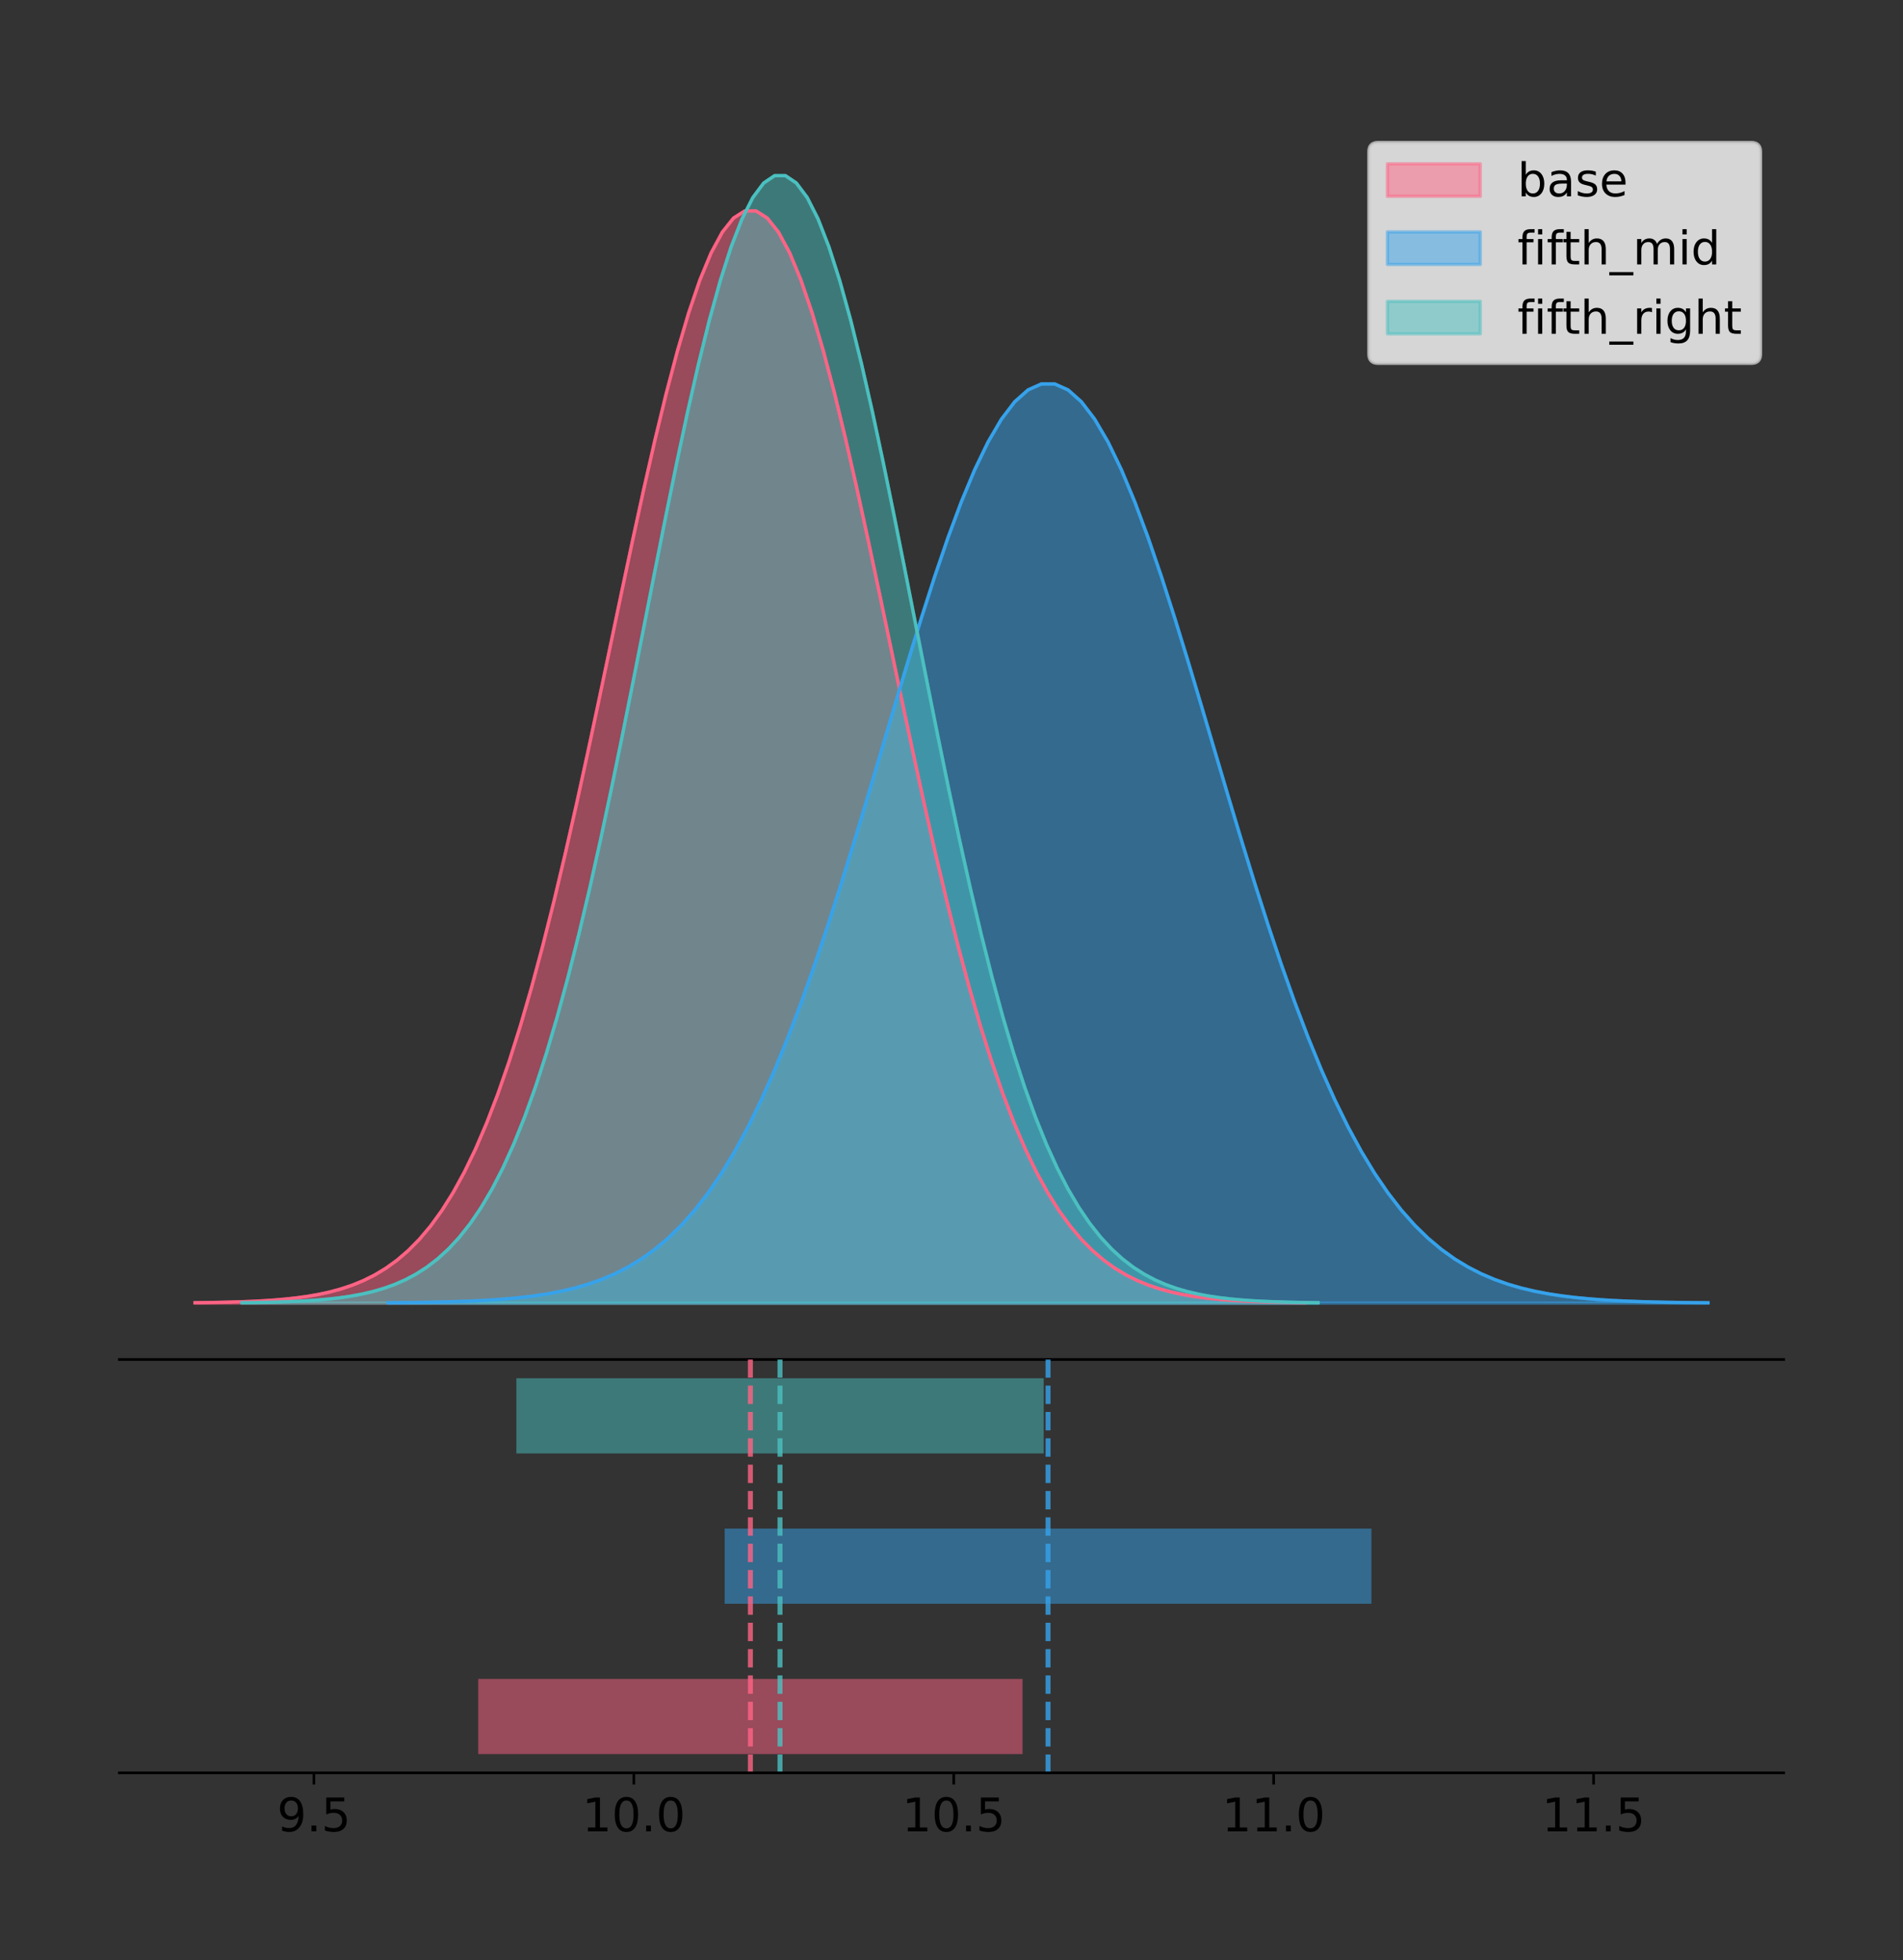 <?xml version="1.0" encoding="utf-8" standalone="no"?>
<!DOCTYPE svg PUBLIC "-//W3C//DTD SVG 1.1//EN"
  "http://www.w3.org/Graphics/SVG/1.1/DTD/svg11.dtd">
<!-- Created with matplotlib (https://matplotlib.org/) -->
<svg height="591.509pt" version="1.1" viewBox="0 0 574.2 591.509" width="574.2pt" xmlns="http://www.w3.org/2000/svg" xmlns:xlink="http://www.w3.org/1999/xlink">
 <rect x="0" y="0" width="574.2" height="591.509" fill="#333333" stroke="none"/>
 <defs>
  <style type="text/css">
*{stroke-linecap:butt;stroke-linejoin:round;}
  </style>
 </defs>
 <g id="figure_1">
  <g id="patch_1">
   <path d="M 0 591.509 
L 574.2 591.509 
L 574.2 0 
L 0 0 
z
" style="fill:none;"/>
  </g>
  <g id="axes_1">
   <g id="patch_2">
    <path d="M 36 410.22 
L 538.2 410.22 
L 538.2 36 
L 36 36 
z
" style="fill:none;"/>
   </g>
   <g id="PolyCollection_1">
    <defs>
     <path d="M 58.827 -198.299 
L 58.827 -198.41 
L 62.213 -198.452 
L 65.599 -198.508 
L 68.984 -198.583 
L 72.37 -198.682 
L 75.756 -198.813 
L 79.142 -198.984 
L 82.527 -199.205 
L 85.913 -199.491 
L 89.299 -199.857 
L 92.685 -200.322 
L 96.07 -200.909 
L 99.456 -201.644 
L 102.842 -202.557 
L 106.228 -203.686 
L 109.613 -205.069 
L 112.999 -206.752 
L 116.385 -208.784 
L 119.771 -211.221 
L 123.156 -214.12 
L 126.542 -217.544 
L 129.928 -221.556 
L 133.314 -226.222 
L 136.699 -231.606 
L 140.085 -237.769 
L 143.471 -244.768 
L 146.857 -252.652 
L 150.242 -261.46 
L 153.628 -271.218 
L 157.014 -281.935 
L 160.4 -293.603 
L 163.785 -306.192 
L 167.171 -319.649 
L 170.557 -333.896 
L 173.943 -348.83 
L 177.328 -364.321 
L 180.714 -380.213 
L 184.1 -396.33 
L 187.485 -412.472 
L 190.871 -428.422 
L 194.257 -443.95 
L 197.643 -458.82 
L 201.028 -472.791 
L 204.414 -485.629 
L 207.8 -497.11 
L 211.186 -507.027 
L 214.571 -515.197 
L 217.957 -521.467 
L 221.343 -525.715 
L 224.729 -527.86 
L 228.114 -527.86 
L 231.5 -525.715 
L 234.886 -521.467 
L 238.272 -515.197 
L 241.657 -507.027 
L 245.043 -497.11 
L 248.429 -485.629 
L 251.815 -472.791 
L 255.2 -458.82 
L 258.586 -443.95 
L 261.972 -428.422 
L 265.358 -412.472 
L 268.743 -396.33 
L 272.129 -380.213 
L 275.515 -364.321 
L 278.901 -348.83 
L 282.286 -333.896 
L 285.672 -319.649 
L 289.058 -306.192 
L 292.443 -293.603 
L 295.829 -281.935 
L 299.215 -271.218 
L 302.601 -261.46 
L 305.986 -252.652 
L 309.372 -244.768 
L 312.758 -237.769 
L 316.144 -231.606 
L 319.529 -226.222 
L 322.915 -221.556 
L 326.301 -217.544 
L 329.687 -214.12 
L 333.072 -211.221 
L 336.458 -208.784 
L 339.844 -206.752 
L 343.23 -205.069 
L 346.615 -203.686 
L 350.001 -202.557 
L 353.387 -201.644 
L 356.773 -200.909 
L 360.158 -200.322 
L 363.544 -199.857 
L 366.93 -199.491 
L 370.316 -199.205 
L 373.701 -198.984 
L 377.087 -198.813 
L 380.473 -198.682 
L 383.859 -198.583 
L 387.244 -198.508 
L 390.63 -198.452 
L 394.016 -198.41 
L 394.016 -198.299 
L 394.016 -198.299 
L 390.63 -198.299 
L 387.244 -198.299 
L 383.859 -198.299 
L 380.473 -198.299 
L 377.087 -198.299 
L 373.701 -198.299 
L 370.316 -198.299 
L 366.93 -198.299 
L 363.544 -198.299 
L 360.158 -198.299 
L 356.773 -198.299 
L 353.387 -198.299 
L 350.001 -198.299 
L 346.615 -198.299 
L 343.23 -198.299 
L 339.844 -198.299 
L 336.458 -198.299 
L 333.072 -198.299 
L 329.687 -198.299 
L 326.301 -198.299 
L 322.915 -198.299 
L 319.529 -198.299 
L 316.144 -198.299 
L 312.758 -198.299 
L 309.372 -198.299 
L 305.986 -198.299 
L 302.601 -198.299 
L 299.215 -198.299 
L 295.829 -198.299 
L 292.443 -198.299 
L 289.058 -198.299 
L 285.672 -198.299 
L 282.286 -198.299 
L 278.901 -198.299 
L 275.515 -198.299 
L 272.129 -198.299 
L 268.743 -198.299 
L 265.358 -198.299 
L 261.972 -198.299 
L 258.586 -198.299 
L 255.2 -198.299 
L 251.815 -198.299 
L 248.429 -198.299 
L 245.043 -198.299 
L 241.657 -198.299 
L 238.272 -198.299 
L 234.886 -198.299 
L 231.5 -198.299 
L 228.114 -198.299 
L 224.729 -198.299 
L 221.343 -198.299 
L 217.957 -198.299 
L 214.571 -198.299 
L 211.186 -198.299 
L 207.8 -198.299 
L 204.414 -198.299 
L 201.028 -198.299 
L 197.643 -198.299 
L 194.257 -198.299 
L 190.871 -198.299 
L 187.485 -198.299 
L 184.1 -198.299 
L 180.714 -198.299 
L 177.328 -198.299 
L 173.943 -198.299 
L 170.557 -198.299 
L 167.171 -198.299 
L 163.785 -198.299 
L 160.4 -198.299 
L 157.014 -198.299 
L 153.628 -198.299 
L 150.242 -198.299 
L 146.857 -198.299 
L 143.471 -198.299 
L 140.085 -198.299 
L 136.699 -198.299 
L 133.314 -198.299 
L 129.928 -198.299 
L 126.542 -198.299 
L 123.156 -198.299 
L 119.771 -198.299 
L 116.385 -198.299 
L 112.999 -198.299 
L 109.613 -198.299 
L 106.228 -198.299 
L 102.842 -198.299 
L 99.456 -198.299 
L 96.07 -198.299 
L 92.685 -198.299 
L 89.299 -198.299 
L 85.913 -198.299 
L 82.527 -198.299 
L 79.142 -198.299 
L 75.756 -198.299 
L 72.37 -198.299 
L 68.984 -198.299 
L 65.599 -198.299 
L 62.213 -198.299 
L 58.827 -198.299 
z
" id="m5c30b9dc04" style="stroke:#ff6384;stroke-opacity:0.5;"/>
    </defs>
    <g clip-path="url(#p1aa75645cb)">
     <use style="fill:#ff6384;fill-opacity:0.5;stroke:#ff6384;stroke-opacity:0.5;" x="0" xlink:href="#m5c30b9dc04" y="591.509"/>
    </g>
   </g>
   <g id="PolyCollection_2">
    <defs>
     <path d="M 117.092 -198.299 
L 117.092 -198.392 
L 121.115 -198.428 
L 125.138 -198.475 
L 129.161 -198.538 
L 133.184 -198.621 
L 137.207 -198.731 
L 141.23 -198.875 
L 145.253 -199.062 
L 149.276 -199.302 
L 153.299 -199.61 
L 157.322 -200.002 
L 161.345 -200.495 
L 165.368 -201.114 
L 169.391 -201.883 
L 173.414 -202.833 
L 177.437 -203.997 
L 181.46 -205.413 
L 185.484 -207.123 
L 189.507 -209.174 
L 193.53 -211.614 
L 197.553 -214.495 
L 201.576 -217.872 
L 205.599 -221.799 
L 209.622 -226.33 
L 213.645 -231.516 
L 217.668 -237.407 
L 221.691 -244.042 
L 225.714 -251.455 
L 229.737 -259.667 
L 233.76 -268.686 
L 237.783 -278.506 
L 241.806 -289.101 
L 245.829 -300.426 
L 249.852 -312.416 
L 253.875 -324.984 
L 257.898 -338.021 
L 261.921 -351.396 
L 265.944 -364.96 
L 269.967 -378.545 
L 273.99 -391.968 
L 278.013 -405.036 
L 282.036 -417.55 
L 286.059 -429.308 
L 290.083 -440.113 
L 294.106 -449.775 
L 298.129 -458.121 
L 302.152 -464.997 
L 306.175 -470.273 
L 310.198 -473.848 
L 314.221 -475.653 
L 318.244 -475.653 
L 322.267 -473.848 
L 326.29 -470.273 
L 330.313 -464.997 
L 334.336 -458.121 
L 338.359 -449.775 
L 342.382 -440.113 
L 346.405 -429.308 
L 350.428 -417.55 
L 354.451 -405.036 
L 358.474 -391.968 
L 362.497 -378.545 
L 366.52 -364.96 
L 370.543 -351.396 
L 374.566 -338.021 
L 378.589 -324.984 
L 382.612 -312.416 
L 386.635 -300.426 
L 390.659 -289.101 
L 394.682 -278.506 
L 398.705 -268.686 
L 402.728 -259.667 
L 406.751 -251.455 
L 410.774 -244.042 
L 414.797 -237.407 
L 418.82 -231.516 
L 422.843 -226.33 
L 426.866 -221.799 
L 430.889 -217.872 
L 434.912 -214.495 
L 438.935 -211.614 
L 442.958 -209.174 
L 446.981 -207.123 
L 451.004 -205.413 
L 455.027 -203.997 
L 459.05 -202.833 
L 463.073 -201.883 
L 467.096 -201.114 
L 471.119 -200.495 
L 475.142 -200.002 
L 479.165 -199.61 
L 483.188 -199.302 
L 487.211 -199.062 
L 491.234 -198.875 
L 495.258 -198.731 
L 499.281 -198.621 
L 503.304 -198.538 
L 507.327 -198.475 
L 511.35 -198.428 
L 515.373 -198.392 
L 515.373 -198.299 
L 515.373 -198.299 
L 511.35 -198.299 
L 507.327 -198.299 
L 503.304 -198.299 
L 499.281 -198.299 
L 495.258 -198.299 
L 491.234 -198.299 
L 487.211 -198.299 
L 483.188 -198.299 
L 479.165 -198.299 
L 475.142 -198.299 
L 471.119 -198.299 
L 467.096 -198.299 
L 463.073 -198.299 
L 459.05 -198.299 
L 455.027 -198.299 
L 451.004 -198.299 
L 446.981 -198.299 
L 442.958 -198.299 
L 438.935 -198.299 
L 434.912 -198.299 
L 430.889 -198.299 
L 426.866 -198.299 
L 422.843 -198.299 
L 418.82 -198.299 
L 414.797 -198.299 
L 410.774 -198.299 
L 406.751 -198.299 
L 402.728 -198.299 
L 398.705 -198.299 
L 394.682 -198.299 
L 390.659 -198.299 
L 386.635 -198.299 
L 382.612 -198.299 
L 378.589 -198.299 
L 374.566 -198.299 
L 370.543 -198.299 
L 366.52 -198.299 
L 362.497 -198.299 
L 358.474 -198.299 
L 354.451 -198.299 
L 350.428 -198.299 
L 346.405 -198.299 
L 342.382 -198.299 
L 338.359 -198.299 
L 334.336 -198.299 
L 330.313 -198.299 
L 326.29 -198.299 
L 322.267 -198.299 
L 318.244 -198.299 
L 314.221 -198.299 
L 310.198 -198.299 
L 306.175 -198.299 
L 302.152 -198.299 
L 298.129 -198.299 
L 294.106 -198.299 
L 290.083 -198.299 
L 286.059 -198.299 
L 282.036 -198.299 
L 278.013 -198.299 
L 273.99 -198.299 
L 269.967 -198.299 
L 265.944 -198.299 
L 261.921 -198.299 
L 257.898 -198.299 
L 253.875 -198.299 
L 249.852 -198.299 
L 245.829 -198.299 
L 241.806 -198.299 
L 237.783 -198.299 
L 233.76 -198.299 
L 229.737 -198.299 
L 225.714 -198.299 
L 221.691 -198.299 
L 217.668 -198.299 
L 213.645 -198.299 
L 209.622 -198.299 
L 205.599 -198.299 
L 201.576 -198.299 
L 197.553 -198.299 
L 193.53 -198.299 
L 189.507 -198.299 
L 185.484 -198.299 
L 181.46 -198.299 
L 177.437 -198.299 
L 173.414 -198.299 
L 169.391 -198.299 
L 165.368 -198.299 
L 161.345 -198.299 
L 157.322 -198.299 
L 153.299 -198.299 
L 149.276 -198.299 
L 145.253 -198.299 
L 141.23 -198.299 
L 137.207 -198.299 
L 133.184 -198.299 
L 129.161 -198.299 
L 125.138 -198.299 
L 121.115 -198.299 
L 117.092 -198.299 
z
" id="m923f820e21" style="stroke:#36a2eb;stroke-opacity:0.5;"/>
    </defs>
    <g clip-path="url(#p1aa75645cb)">
     <use style="fill:#36a2eb;fill-opacity:0.5;stroke:#36a2eb;stroke-opacity:0.5;" x="0" xlink:href="#m923f820e21" y="591.509"/>
    </g>
   </g>
   <g id="PolyCollection_3">
    <defs>
     <path d="M 73.007 -198.299 
L 73.007 -198.414 
L 76.287 -198.457 
L 79.567 -198.515 
L 82.847 -198.592 
L 86.127 -198.694 
L 89.407 -198.829 
L 92.686 -199.006 
L 95.966 -199.235 
L 99.246 -199.53 
L 102.526 -199.907 
L 105.806 -200.387 
L 109.086 -200.993 
L 112.366 -201.751 
L 115.645 -202.695 
L 118.925 -203.86 
L 122.205 -205.288 
L 125.485 -207.025 
L 128.765 -209.123 
L 132.045 -211.638 
L 135.325 -214.631 
L 138.604 -218.165 
L 141.884 -222.307 
L 145.164 -227.124 
L 148.444 -232.681 
L 151.724 -239.043 
L 155.004 -246.268 
L 158.284 -254.407 
L 161.563 -263.499 
L 164.843 -273.572 
L 168.123 -284.635 
L 171.403 -296.68 
L 174.683 -309.675 
L 177.963 -323.567 
L 181.243 -338.274 
L 184.522 -353.69 
L 187.802 -369.68 
L 191.082 -386.086 
L 194.362 -402.724 
L 197.642 -419.387 
L 200.922 -435.851 
L 204.202 -451.881 
L 207.481 -467.231 
L 210.761 -481.653 
L 214.041 -494.905 
L 217.321 -506.757 
L 220.601 -516.994 
L 223.881 -525.428 
L 227.16 -531.9 
L 230.44 -536.285 
L 233.72 -538.499 
L 237 -538.499 
L 240.28 -536.285 
L 243.56 -531.9 
L 246.84 -525.428 
L 250.119 -516.994 
L 253.399 -506.757 
L 256.679 -494.905 
L 259.959 -481.653 
L 263.239 -467.231 
L 266.519 -451.881 
L 269.799 -435.851 
L 273.078 -419.387 
L 276.358 -402.724 
L 279.638 -386.086 
L 282.918 -369.68 
L 286.198 -353.69 
L 289.478 -338.274 
L 292.758 -323.567 
L 296.037 -309.675 
L 299.317 -296.68 
L 302.597 -284.635 
L 305.877 -273.572 
L 309.157 -263.499 
L 312.437 -254.407 
L 315.717 -246.268 
L 318.996 -239.043 
L 322.276 -232.681 
L 325.556 -227.124 
L 328.836 -222.307 
L 332.116 -218.165 
L 335.396 -214.631 
L 338.676 -211.638 
L 341.955 -209.123 
L 345.235 -207.025 
L 348.515 -205.288 
L 351.795 -203.86 
L 355.075 -202.695 
L 358.355 -201.751 
L 361.635 -200.993 
L 364.914 -200.387 
L 368.194 -199.907 
L 371.474 -199.53 
L 374.754 -199.235 
L 378.034 -199.006 
L 381.314 -198.829 
L 384.594 -198.694 
L 387.873 -198.592 
L 391.153 -198.515 
L 394.433 -198.457 
L 397.713 -198.414 
L 397.713 -198.299 
L 397.713 -198.299 
L 394.433 -198.299 
L 391.153 -198.299 
L 387.873 -198.299 
L 384.594 -198.299 
L 381.314 -198.299 
L 378.034 -198.299 
L 374.754 -198.299 
L 371.474 -198.299 
L 368.194 -198.299 
L 364.914 -198.299 
L 361.635 -198.299 
L 358.355 -198.299 
L 355.075 -198.299 
L 351.795 -198.299 
L 348.515 -198.299 
L 345.235 -198.299 
L 341.955 -198.299 
L 338.676 -198.299 
L 335.396 -198.299 
L 332.116 -198.299 
L 328.836 -198.299 
L 325.556 -198.299 
L 322.276 -198.299 
L 318.996 -198.299 
L 315.717 -198.299 
L 312.437 -198.299 
L 309.157 -198.299 
L 305.877 -198.299 
L 302.597 -198.299 
L 299.317 -198.299 
L 296.037 -198.299 
L 292.758 -198.299 
L 289.478 -198.299 
L 286.198 -198.299 
L 282.918 -198.299 
L 279.638 -198.299 
L 276.358 -198.299 
L 273.078 -198.299 
L 269.799 -198.299 
L 266.519 -198.299 
L 263.239 -198.299 
L 259.959 -198.299 
L 256.679 -198.299 
L 253.399 -198.299 
L 250.119 -198.299 
L 246.84 -198.299 
L 243.56 -198.299 
L 240.28 -198.299 
L 237 -198.299 
L 233.72 -198.299 
L 230.44 -198.299 
L 227.16 -198.299 
L 223.881 -198.299 
L 220.601 -198.299 
L 217.321 -198.299 
L 214.041 -198.299 
L 210.761 -198.299 
L 207.481 -198.299 
L 204.202 -198.299 
L 200.922 -198.299 
L 197.642 -198.299 
L 194.362 -198.299 
L 191.082 -198.299 
L 187.802 -198.299 
L 184.522 -198.299 
L 181.243 -198.299 
L 177.963 -198.299 
L 174.683 -198.299 
L 171.403 -198.299 
L 168.123 -198.299 
L 164.843 -198.299 
L 161.563 -198.299 
L 158.284 -198.299 
L 155.004 -198.299 
L 151.724 -198.299 
L 148.444 -198.299 
L 145.164 -198.299 
L 141.884 -198.299 
L 138.604 -198.299 
L 135.325 -198.299 
L 132.045 -198.299 
L 128.765 -198.299 
L 125.485 -198.299 
L 122.205 -198.299 
L 118.925 -198.299 
L 115.645 -198.299 
L 112.366 -198.299 
L 109.086 -198.299 
L 105.806 -198.299 
L 102.526 -198.299 
L 99.246 -198.299 
L 95.966 -198.299 
L 92.686 -198.299 
L 89.407 -198.299 
L 86.127 -198.299 
L 82.847 -198.299 
L 79.567 -198.299 
L 76.287 -198.299 
L 73.007 -198.299 
z
" id="m7d36244376" style="stroke:#4bc0c0;stroke-opacity:0.5;"/>
    </defs>
    <g clip-path="url(#p1aa75645cb)">
     <use style="fill:#4bc0c0;fill-opacity:0.5;stroke:#4bc0c0;stroke-opacity:0.5;" x="0" xlink:href="#m7d36244376" y="591.509"/>
    </g>
   </g>
   <g id="line2d_1">
    <path clip-path="url(#p1aa75645cb)" d="M 58.827 393.099 
L 62.213 393.058 
L 65.599 393.002 
L 68.984 392.927 
L 72.37 392.827 
L 75.756 392.697 
L 79.142 392.526 
L 82.527 392.304 
L 85.913 392.018 
L 89.299 391.652 
L 92.685 391.187 
L 96.07 390.601 
L 99.456 389.866 
L 102.842 388.952 
L 106.228 387.824 
L 109.613 386.44 
L 112.999 384.758 
L 116.385 382.725 
L 119.771 380.288 
L 123.156 377.389 
L 126.542 373.965 
L 129.928 369.953 
L 133.314 365.287 
L 136.699 359.904 
L 140.085 353.741 
L 143.471 346.741 
L 146.857 338.857 
L 150.242 330.049 
L 153.628 320.292 
L 157.014 309.574 
L 160.4 297.906 
L 163.785 285.317 
L 167.171 271.86 
L 170.557 257.613 
L 173.943 242.679 
L 177.328 227.189 
L 180.714 211.296 
L 184.1 195.179 
L 187.485 179.037 
L 190.871 163.087 
L 194.257 147.559 
L 197.643 132.69 
L 201.028 118.718 
L 204.414 105.88 
L 207.8 94.399 
L 211.186 84.482 
L 214.571 76.312 
L 217.957 70.043 
L 221.343 65.795 
L 224.729 63.65 
L 228.114 63.65 
L 231.5 65.795 
L 234.886 70.043 
L 238.272 76.312 
L 241.657 84.482 
L 245.043 94.399 
L 248.429 105.88 
L 251.815 118.718 
L 255.2 132.69 
L 258.586 147.559 
L 261.972 163.087 
L 265.358 179.037 
L 268.743 195.179 
L 272.129 211.296 
L 275.515 227.189 
L 278.901 242.679 
L 282.286 257.613 
L 285.672 271.86 
L 289.058 285.317 
L 292.443 297.906 
L 295.829 309.574 
L 299.215 320.292 
L 302.601 330.049 
L 305.986 338.857 
L 309.372 346.741 
L 312.758 353.741 
L 316.144 359.904 
L 319.529 365.287 
L 322.915 369.953 
L 326.301 373.965 
L 329.687 377.389 
L 333.072 380.288 
L 336.458 382.725 
L 339.844 384.758 
L 343.23 386.44 
L 346.615 387.824 
L 350.001 388.952 
L 353.387 389.866 
L 356.773 390.601 
L 360.158 391.187 
L 363.544 391.652 
L 366.93 392.018 
L 370.316 392.304 
L 373.701 392.526 
L 377.087 392.697 
L 380.473 392.827 
L 383.859 392.927 
L 387.244 393.002 
L 390.63 393.058 
L 394.016 393.099 
" style="fill:none;stroke:#ff6384;stroke-linecap:square;"/>
   </g>
   <g id="line2d_2">
    <path clip-path="url(#p1aa75645cb)" d="M 117.092 393.117 
L 121.115 393.082 
L 125.138 393.035 
L 129.161 392.972 
L 133.184 392.888 
L 137.207 392.778 
L 141.23 392.634 
L 145.253 392.448 
L 149.276 392.207 
L 153.299 391.899 
L 157.322 391.508 
L 161.345 391.014 
L 165.368 390.396 
L 169.391 389.626 
L 173.414 388.677 
L 177.437 387.513 
L 181.46 386.096 
L 185.484 384.386 
L 189.507 382.335 
L 193.53 379.895 
L 197.553 377.014 
L 201.576 373.637 
L 205.599 369.711 
L 209.622 365.18 
L 213.645 359.993 
L 217.668 354.103 
L 221.691 347.467 
L 225.714 340.055 
L 229.737 331.843 
L 233.76 322.823 
L 237.783 313.003 
L 241.806 302.409 
L 245.829 291.083 
L 249.852 279.093 
L 253.875 266.525 
L 257.898 253.489 
L 261.921 240.113 
L 265.944 226.549 
L 269.967 212.965 
L 273.99 199.541 
L 278.013 186.473 
L 282.036 173.959 
L 286.059 162.201 
L 290.083 151.397 
L 294.106 141.734 
L 298.129 133.388 
L 302.152 126.512 
L 306.175 121.236 
L 310.198 117.661 
L 314.221 115.856 
L 318.244 115.856 
L 322.267 117.661 
L 326.29 121.236 
L 330.313 126.512 
L 334.336 133.388 
L 338.359 141.734 
L 342.382 151.397 
L 346.405 162.201 
L 350.428 173.959 
L 354.451 186.473 
L 358.474 199.541 
L 362.497 212.965 
L 366.52 226.549 
L 370.543 240.113 
L 374.566 253.489 
L 378.589 266.525 
L 382.612 279.093 
L 386.635 291.083 
L 390.659 302.409 
L 394.682 313.003 
L 398.705 322.823 
L 402.728 331.843 
L 406.751 340.055 
L 410.774 347.467 
L 414.797 354.103 
L 418.82 359.993 
L 422.843 365.18 
L 426.866 369.711 
L 430.889 373.637 
L 434.912 377.014 
L 438.935 379.895 
L 442.958 382.335 
L 446.981 384.386 
L 451.004 386.096 
L 455.027 387.513 
L 459.05 388.677 
L 463.073 389.626 
L 467.096 390.396 
L 471.119 391.014 
L 475.142 391.508 
L 479.165 391.899 
L 483.188 392.207 
L 487.211 392.448 
L 491.234 392.634 
L 495.258 392.778 
L 499.281 392.888 
L 503.304 392.972 
L 507.327 393.035 
L 511.35 393.082 
L 515.373 393.117 
" style="fill:none;stroke:#36a2eb;stroke-linecap:square;"/>
   </g>
   <g id="line2d_3">
    <path clip-path="url(#p1aa75645cb)" d="M 73.007 393.096 
L 76.287 393.053 
L 79.567 392.995 
L 82.847 392.918 
L 86.127 392.815 
L 89.407 392.68 
L 92.686 392.504 
L 95.966 392.275 
L 99.246 391.98 
L 102.526 391.602 
L 105.806 391.122 
L 109.086 390.516 
L 112.366 389.758 
L 115.645 388.814 
L 118.925 387.65 
L 122.205 386.222 
L 125.485 384.485 
L 128.765 382.386 
L 132.045 379.871 
L 135.325 376.878 
L 138.604 373.344 
L 141.884 369.202 
L 145.164 364.386 
L 148.444 358.828 
L 151.724 352.466 
L 155.004 345.241 
L 158.284 337.103 
L 161.563 328.01 
L 164.843 317.937 
L 168.123 306.874 
L 171.403 294.829 
L 174.683 281.834 
L 177.963 267.942 
L 181.243 253.235 
L 184.522 237.82 
L 187.802 221.829 
L 191.082 205.423 
L 194.362 188.786 
L 197.642 172.123 
L 200.922 155.658 
L 204.202 139.628 
L 207.481 124.279 
L 210.761 109.857 
L 214.041 96.604 
L 217.321 84.752 
L 220.601 74.515 
L 223.881 66.081 
L 227.16 59.61 
L 230.44 55.224 
L 233.72 53.01 
L 237 53.01 
L 240.28 55.224 
L 243.56 59.61 
L 246.84 66.081 
L 250.119 74.515 
L 253.399 84.752 
L 256.679 96.604 
L 259.959 109.857 
L 263.239 124.279 
L 266.519 139.628 
L 269.799 155.658 
L 273.078 172.123 
L 276.358 188.786 
L 279.638 205.423 
L 282.918 221.829 
L 286.198 237.82 
L 289.478 253.235 
L 292.758 267.942 
L 296.037 281.834 
L 299.317 294.829 
L 302.597 306.874 
L 305.877 317.937 
L 309.157 328.01 
L 312.437 337.103 
L 315.717 345.241 
L 318.996 352.466 
L 322.276 358.828 
L 325.556 364.386 
L 328.836 369.202 
L 332.116 373.344 
L 335.396 376.878 
L 338.676 379.871 
L 341.955 382.386 
L 345.235 384.485 
L 348.515 386.222 
L 351.795 387.65 
L 355.075 388.814 
L 358.355 389.758 
L 361.635 390.516 
L 364.914 391.122 
L 368.194 391.602 
L 371.474 391.98 
L 374.754 392.275 
L 378.034 392.504 
L 381.314 392.68 
L 384.594 392.815 
L 387.873 392.918 
L 391.153 392.995 
L 394.433 393.053 
L 397.713 393.096 
" style="fill:none;stroke:#4bc0c0;stroke-linecap:square;"/>
   </g>
   <g id="patch_3">
    <path d="M 36 410.22 
L 538.2 410.22 
" style="fill:none;stroke:#000000;stroke-linecap:square;stroke-linejoin:miter;stroke-width:0.8;"/>
   </g>
   <g id="legend_1">
    <g id="patch_4">
     <path d="M 415.844 109.627 
L 528.4 109.627 
Q 531.2 109.627 531.2 106.827 
L 531.2 45.8 
Q 531.2 43 528.4 43 
L 415.844 43 
Q 413.044 43 413.044 45.8 
L 413.044 106.827 
Q 413.044 109.627 415.844 109.627 
z
" style="fill:#ffffff;opacity:0.8;stroke:#cccccc;stroke-linejoin:miter;"/>
    </g>
    <g id="patch_5">
     <path d="M 418.644 59.238 
L 446.644 59.238 
L 446.644 49.438 
L 418.644 49.438 
z
" style="fill:#ff6384;opacity:0.5;stroke:#ff6384;stroke-linejoin:miter;"/>
    </g>
    <g id="text_1">
     <!-- base -->
     <defs>
      <path d="M 48.688 27.297 
Q 48.688 37.203 44.609 42.844 
Q 40.531 48.484 33.406 48.484 
Q 26.266 48.484 22.188 42.844 
Q 18.109 37.203 18.109 27.297 
Q 18.109 17.391 22.188 11.75 
Q 26.266 6.109 33.406 6.109 
Q 40.531 6.109 44.609 11.75 
Q 48.688 17.391 48.688 27.297 
z
M 18.109 46.391 
Q 20.953 51.266 25.266 53.625 
Q 29.594 56 35.594 56 
Q 45.562 56 51.781 48.094 
Q 58.016 40.188 58.016 27.297 
Q 58.016 14.406 51.781 6.484 
Q 45.562 -1.422 35.594 -1.422 
Q 29.594 -1.422 25.266 0.953 
Q 20.953 3.328 18.109 8.203 
L 18.109 0 
L 9.078 0 
L 9.078 75.984 
L 18.109 75.984 
z
" id="DejaVuSans-98"/>
      <path d="M 34.281 27.484 
Q 23.391 27.484 19.188 25 
Q 14.984 22.516 14.984 16.5 
Q 14.984 11.719 18.141 8.906 
Q 21.297 6.109 26.703 6.109 
Q 34.188 6.109 38.703 11.406 
Q 43.219 16.703 43.219 25.484 
L 43.219 27.484 
z
M 52.203 31.203 
L 52.203 0 
L 43.219 0 
L 43.219 8.297 
Q 40.141 3.328 35.547 0.953 
Q 30.953 -1.422 24.312 -1.422 
Q 15.922 -1.422 10.953 3.297 
Q 6 8.016 6 15.922 
Q 6 25.141 12.172 29.828 
Q 18.359 34.516 30.609 34.516 
L 43.219 34.516 
L 43.219 35.406 
Q 43.219 41.609 39.141 45 
Q 35.062 48.391 27.688 48.391 
Q 23 48.391 18.547 47.266 
Q 14.109 46.141 10.016 43.891 
L 10.016 52.203 
Q 14.938 54.109 19.578 55.047 
Q 24.219 56 28.609 56 
Q 40.484 56 46.344 49.844 
Q 52.203 43.703 52.203 31.203 
z
" id="DejaVuSans-97"/>
      <path d="M 44.281 53.078 
L 44.281 44.578 
Q 40.484 46.531 36.375 47.5 
Q 32.281 48.484 27.875 48.484 
Q 21.188 48.484 17.844 46.438 
Q 14.5 44.391 14.5 40.281 
Q 14.5 37.156 16.891 35.375 
Q 19.281 33.594 26.516 31.984 
L 29.594 31.297 
Q 39.156 29.25 43.188 25.516 
Q 47.219 21.781 47.219 15.094 
Q 47.219 7.469 41.188 3.016 
Q 35.156 -1.422 24.609 -1.422 
Q 20.219 -1.422 15.453 -0.562 
Q 10.688 0.297 5.422 2 
L 5.422 11.281 
Q 10.406 8.688 15.234 7.391 
Q 20.062 6.109 24.812 6.109 
Q 31.156 6.109 34.562 8.281 
Q 37.984 10.453 37.984 14.406 
Q 37.984 18.062 35.516 20.016 
Q 33.062 21.969 24.703 23.781 
L 21.578 24.516 
Q 13.234 26.266 9.516 29.906 
Q 5.812 33.547 5.812 39.891 
Q 5.812 47.609 11.281 51.797 
Q 16.75 56 26.812 56 
Q 31.781 56 36.172 55.266 
Q 40.578 54.547 44.281 53.078 
z
" id="DejaVuSans-115"/>
      <path d="M 56.203 29.594 
L 56.203 25.203 
L 14.891 25.203 
Q 15.484 15.922 20.484 11.062 
Q 25.484 6.203 34.422 6.203 
Q 39.594 6.203 44.453 7.469 
Q 49.312 8.734 54.109 11.281 
L 54.109 2.781 
Q 49.266 0.734 44.188 -0.344 
Q 39.109 -1.422 33.891 -1.422 
Q 20.797 -1.422 13.156 6.188 
Q 5.516 13.812 5.516 26.812 
Q 5.516 40.234 12.766 48.109 
Q 20.016 56 32.328 56 
Q 43.359 56 49.781 48.891 
Q 56.203 41.797 56.203 29.594 
z
M 47.219 32.234 
Q 47.125 39.594 43.094 43.984 
Q 39.062 48.391 32.422 48.391 
Q 24.906 48.391 20.391 44.141 
Q 15.875 39.891 15.188 32.172 
z
" id="DejaVuSans-101"/>
     </defs>
     <g transform="translate(457.844 59.238)scale(0.14 -0.14)">
      <use xlink:href="#DejaVuSans-98"/>
      <use x="63.477" xlink:href="#DejaVuSans-97"/>
      <use x="124.756" xlink:href="#DejaVuSans-115"/>
      <use x="176.855" xlink:href="#DejaVuSans-101"/>
     </g>
    </g>
    <g id="patch_6">
     <path d="M 418.644 79.787 
L 446.644 79.787 
L 446.644 69.987 
L 418.644 69.987 
z
" style="fill:#36a2eb;opacity:0.5;stroke:#36a2eb;stroke-linejoin:miter;"/>
    </g>
    <g id="text_2">
     <!-- fifth_mid -->
     <defs>
      <path d="M 37.109 75.984 
L 37.109 68.5 
L 28.516 68.5 
Q 23.688 68.5 21.797 66.547 
Q 19.922 64.594 19.922 59.516 
L 19.922 54.688 
L 34.719 54.688 
L 34.719 47.703 
L 19.922 47.703 
L 19.922 0 
L 10.891 0 
L 10.891 47.703 
L 2.297 47.703 
L 2.297 54.688 
L 10.891 54.688 
L 10.891 58.5 
Q 10.891 67.625 15.141 71.797 
Q 19.391 75.984 28.609 75.984 
z
" id="DejaVuSans-102"/>
      <path d="M 9.422 54.688 
L 18.406 54.688 
L 18.406 0 
L 9.422 0 
z
M 9.422 75.984 
L 18.406 75.984 
L 18.406 64.594 
L 9.422 64.594 
z
" id="DejaVuSans-105"/>
      <path d="M 18.312 70.219 
L 18.312 54.688 
L 36.812 54.688 
L 36.812 47.703 
L 18.312 47.703 
L 18.312 18.016 
Q 18.312 11.328 20.141 9.422 
Q 21.969 7.516 27.594 7.516 
L 36.812 7.516 
L 36.812 0 
L 27.594 0 
Q 17.188 0 13.234 3.875 
Q 9.281 7.766 9.281 18.016 
L 9.281 47.703 
L 2.688 47.703 
L 2.688 54.688 
L 9.281 54.688 
L 9.281 70.219 
z
" id="DejaVuSans-116"/>
      <path d="M 54.891 33.016 
L 54.891 0 
L 45.906 0 
L 45.906 32.719 
Q 45.906 40.484 42.875 44.328 
Q 39.844 48.188 33.797 48.188 
Q 26.516 48.188 22.312 43.547 
Q 18.109 38.922 18.109 30.906 
L 18.109 0 
L 9.078 0 
L 9.078 75.984 
L 18.109 75.984 
L 18.109 46.188 
Q 21.344 51.125 25.703 53.562 
Q 30.078 56 35.797 56 
Q 45.219 56 50.047 50.172 
Q 54.891 44.344 54.891 33.016 
z
" id="DejaVuSans-104"/>
      <path d="M 50.984 -16.609 
L 50.984 -23.578 
L -0.984 -23.578 
L -0.984 -16.609 
z
" id="DejaVuSans-95"/>
      <path d="M 52 44.188 
Q 55.375 50.25 60.062 53.125 
Q 64.75 56 71.094 56 
Q 79.641 56 84.281 50.016 
Q 88.922 44.047 88.922 33.016 
L 88.922 0 
L 79.891 0 
L 79.891 32.719 
Q 79.891 40.578 77.094 44.375 
Q 74.312 48.188 68.609 48.188 
Q 61.625 48.188 57.562 43.547 
Q 53.516 38.922 53.516 30.906 
L 53.516 0 
L 44.484 0 
L 44.484 32.719 
Q 44.484 40.625 41.703 44.406 
Q 38.922 48.188 33.109 48.188 
Q 26.219 48.188 22.156 43.531 
Q 18.109 38.875 18.109 30.906 
L 18.109 0 
L 9.078 0 
L 9.078 54.688 
L 18.109 54.688 
L 18.109 46.188 
Q 21.188 51.219 25.484 53.609 
Q 29.781 56 35.688 56 
Q 41.656 56 45.828 52.969 
Q 50 49.953 52 44.188 
z
" id="DejaVuSans-109"/>
      <path d="M 45.406 46.391 
L 45.406 75.984 
L 54.391 75.984 
L 54.391 0 
L 45.406 0 
L 45.406 8.203 
Q 42.578 3.328 38.25 0.953 
Q 33.938 -1.422 27.875 -1.422 
Q 17.969 -1.422 11.734 6.484 
Q 5.516 14.406 5.516 27.297 
Q 5.516 40.188 11.734 48.094 
Q 17.969 56 27.875 56 
Q 33.938 56 38.25 53.625 
Q 42.578 51.266 45.406 46.391 
z
M 14.797 27.297 
Q 14.797 17.391 18.875 11.75 
Q 22.953 6.109 30.078 6.109 
Q 37.203 6.109 41.297 11.75 
Q 45.406 17.391 45.406 27.297 
Q 45.406 37.203 41.297 42.844 
Q 37.203 48.484 30.078 48.484 
Q 22.953 48.484 18.875 42.844 
Q 14.797 37.203 14.797 27.297 
z
" id="DejaVuSans-100"/>
     </defs>
     <g transform="translate(457.844 79.787)scale(0.14 -0.14)">
      <use xlink:href="#DejaVuSans-102"/>
      <use x="35.205" xlink:href="#DejaVuSans-105"/>
      <use x="62.988" xlink:href="#DejaVuSans-102"/>
      <use x="96.443" xlink:href="#DejaVuSans-116"/>
      <use x="135.652" xlink:href="#DejaVuSans-104"/>
      <use x="199.031" xlink:href="#DejaVuSans-95"/>
      <use x="249.031" xlink:href="#DejaVuSans-109"/>
      <use x="346.443" xlink:href="#DejaVuSans-105"/>
      <use x="374.227" xlink:href="#DejaVuSans-100"/>
     </g>
    </g>
    <g id="patch_7">
     <path d="M 418.644 100.726 
L 446.644 100.726 
L 446.644 90.926 
L 418.644 90.926 
z
" style="fill:#4bc0c0;opacity:0.5;stroke:#4bc0c0;stroke-linejoin:miter;"/>
    </g>
    <g id="text_3">
     <!-- fifth_right -->
     <defs>
      <path d="M 41.109 46.297 
Q 39.594 47.172 37.812 47.578 
Q 36.031 48 33.891 48 
Q 26.266 48 22.188 43.047 
Q 18.109 38.094 18.109 28.812 
L 18.109 0 
L 9.078 0 
L 9.078 54.688 
L 18.109 54.688 
L 18.109 46.188 
Q 20.953 51.172 25.484 53.578 
Q 30.031 56 36.531 56 
Q 37.453 56 38.578 55.875 
Q 39.703 55.766 41.062 55.516 
z
" id="DejaVuSans-114"/>
      <path d="M 45.406 27.984 
Q 45.406 37.75 41.375 43.109 
Q 37.359 48.484 30.078 48.484 
Q 22.859 48.484 18.828 43.109 
Q 14.797 37.75 14.797 27.984 
Q 14.797 18.266 18.828 12.891 
Q 22.859 7.516 30.078 7.516 
Q 37.359 7.516 41.375 12.891 
Q 45.406 18.266 45.406 27.984 
z
M 54.391 6.781 
Q 54.391 -7.172 48.188 -13.984 
Q 42 -20.797 29.203 -20.797 
Q 24.469 -20.797 20.266 -20.094 
Q 16.062 -19.391 12.109 -17.922 
L 12.109 -9.188 
Q 16.062 -11.328 19.922 -12.344 
Q 23.781 -13.375 27.781 -13.375 
Q 36.625 -13.375 41.016 -8.766 
Q 45.406 -4.156 45.406 5.172 
L 45.406 9.625 
Q 42.625 4.781 38.281 2.391 
Q 33.938 0 27.875 0 
Q 17.828 0 11.672 7.656 
Q 5.516 15.328 5.516 27.984 
Q 5.516 40.672 11.672 48.328 
Q 17.828 56 27.875 56 
Q 33.938 56 38.281 53.609 
Q 42.625 51.219 45.406 46.391 
L 45.406 54.688 
L 54.391 54.688 
z
" id="DejaVuSans-103"/>
     </defs>
     <g transform="translate(457.844 100.726)scale(0.14 -0.14)">
      <use xlink:href="#DejaVuSans-102"/>
      <use x="35.205" xlink:href="#DejaVuSans-105"/>
      <use x="62.988" xlink:href="#DejaVuSans-102"/>
      <use x="96.443" xlink:href="#DejaVuSans-116"/>
      <use x="135.652" xlink:href="#DejaVuSans-104"/>
      <use x="199.031" xlink:href="#DejaVuSans-95"/>
      <use x="249.031" xlink:href="#DejaVuSans-114"/>
      <use x="290.145" xlink:href="#DejaVuSans-105"/>
      <use x="317.928" xlink:href="#DejaVuSans-103"/>
      <use x="381.404" xlink:href="#DejaVuSans-104"/>
      <use x="444.783" xlink:href="#DejaVuSans-116"/>
     </g>
    </g>
   </g>
  </g>
  <g id="axes_2">
   <g id="patch_8">
    <path d="M 36 534.96 
L 538.2 534.96 
L 538.2 410.22 
L 36 410.22 
z
" style="fill:none;"/>
   </g>
   <g id="patch_9">
    <path clip-path="url(#pcc2b5aea81)" d="M 144.3 529.29 
L 308.543 529.29 
L 308.543 506.61 
L 144.3 506.61 
z
" style="fill:#ff6384;opacity:0.5;"/>
   </g>
   <g id="patch_10">
    <path clip-path="url(#pcc2b5aea81)" d="M 218.653 483.93 
L 413.811 483.93 
L 413.811 461.25 
L 218.653 461.25 
z
" style="fill:#36a2eb;opacity:0.5;"/>
   </g>
   <g id="patch_11">
    <path clip-path="url(#pcc2b5aea81)" d="M 155.807 438.57 
L 314.913 438.57 
L 314.913 415.89 
L 155.807 415.89 
z
" style="fill:#4bc0c0;opacity:0.5;"/>
   </g>
   <g id="matplotlib.axis_1">
    <g id="xtick_1">
     <g id="line2d_4">
      <defs>
       <path d="M 0 0 
L 0 3.5 
" id="mba10c9b41f" style="stroke:#000000;stroke-width:0.8;"/>
      </defs>
      <g>
       <use style="stroke:#000000;stroke-width:0.8;" x="94.717" xlink:href="#mba10c9b41f" y="534.96"/>
      </g>
     </g>
     <g id="text_4">
      <!-- 9.5 -->
      <defs>
       <path d="M 10.984 1.516 
L 10.984 10.5 
Q 14.703 8.734 18.5 7.812 
Q 22.312 6.891 25.984 6.891 
Q 35.75 6.891 40.891 13.453 
Q 46.047 20.016 46.781 33.406 
Q 43.953 29.203 39.594 26.953 
Q 35.25 24.703 29.984 24.703 
Q 19.047 24.703 12.672 31.312 
Q 6.297 37.938 6.297 49.422 
Q 6.297 60.641 12.938 67.422 
Q 19.578 74.219 30.609 74.219 
Q 43.266 74.219 49.922 64.516 
Q 56.594 54.828 56.594 36.375 
Q 56.594 19.141 48.406 8.859 
Q 40.234 -1.422 26.422 -1.422 
Q 22.703 -1.422 18.891 -0.688 
Q 15.094 0.047 10.984 1.516 
z
M 30.609 32.422 
Q 37.25 32.422 41.125 36.953 
Q 45.016 41.5 45.016 49.422 
Q 45.016 57.281 41.125 61.844 
Q 37.25 66.406 30.609 66.406 
Q 23.969 66.406 20.094 61.844 
Q 16.219 57.281 16.219 49.422 
Q 16.219 41.5 20.094 36.953 
Q 23.969 32.422 30.609 32.422 
z
" id="DejaVuSans-57"/>
       <path d="M 10.688 12.406 
L 21 12.406 
L 21 0 
L 10.688 0 
z
" id="DejaVuSans-46"/>
       <path d="M 10.797 72.906 
L 49.516 72.906 
L 49.516 64.594 
L 19.828 64.594 
L 19.828 46.734 
Q 21.969 47.469 24.109 47.828 
Q 26.266 48.188 28.422 48.188 
Q 40.625 48.188 47.75 41.5 
Q 54.891 34.812 54.891 23.391 
Q 54.891 11.625 47.562 5.094 
Q 40.234 -1.422 26.906 -1.422 
Q 22.312 -1.422 17.547 -0.641 
Q 12.797 0.141 7.719 1.703 
L 7.719 11.625 
Q 12.109 9.234 16.797 8.062 
Q 21.484 6.891 26.703 6.891 
Q 35.156 6.891 40.078 11.328 
Q 45.016 15.766 45.016 23.391 
Q 45.016 31 40.078 35.438 
Q 35.156 39.891 26.703 39.891 
Q 22.75 39.891 18.812 39.016 
Q 14.891 38.141 10.797 36.281 
z
" id="DejaVuSans-53"/>
      </defs>
      <g transform="translate(83.585 552.598)scale(0.14 -0.14)">
       <use xlink:href="#DejaVuSans-57"/>
       <use x="63.623" xlink:href="#DejaVuSans-46"/>
       <use x="95.41" xlink:href="#DejaVuSans-53"/>
      </g>
     </g>
    </g>
    <g id="xtick_2">
     <g id="line2d_5">
      <g>
       <use style="stroke:#000000;stroke-width:0.8;" x="191.246" xlink:href="#mba10c9b41f" y="534.96"/>
      </g>
     </g>
     <g id="text_5">
      <!-- 10.0 -->
      <defs>
       <path d="M 12.406 8.297 
L 28.516 8.297 
L 28.516 63.922 
L 10.984 60.406 
L 10.984 69.391 
L 28.422 72.906 
L 38.281 72.906 
L 38.281 8.297 
L 54.391 8.297 
L 54.391 0 
L 12.406 0 
z
" id="DejaVuSans-49"/>
       <path d="M 31.781 66.406 
Q 24.172 66.406 20.328 58.906 
Q 16.5 51.422 16.5 36.375 
Q 16.5 21.391 20.328 13.891 
Q 24.172 6.391 31.781 6.391 
Q 39.453 6.391 43.281 13.891 
Q 47.125 21.391 47.125 36.375 
Q 47.125 51.422 43.281 58.906 
Q 39.453 66.406 31.781 66.406 
z
M 31.781 74.219 
Q 44.047 74.219 50.516 64.516 
Q 56.984 54.828 56.984 36.375 
Q 56.984 17.969 50.516 8.266 
Q 44.047 -1.422 31.781 -1.422 
Q 19.531 -1.422 13.062 8.266 
Q 6.594 17.969 6.594 36.375 
Q 6.594 54.828 13.062 64.516 
Q 19.531 74.219 31.781 74.219 
z
" id="DejaVuSans-48"/>
      </defs>
      <g transform="translate(175.66 552.598)scale(0.14 -0.14)">
       <use xlink:href="#DejaVuSans-49"/>
       <use x="63.623" xlink:href="#DejaVuSans-48"/>
       <use x="127.246" xlink:href="#DejaVuSans-46"/>
       <use x="159.033" xlink:href="#DejaVuSans-48"/>
      </g>
     </g>
    </g>
    <g id="xtick_3">
     <g id="line2d_6">
      <g>
       <use style="stroke:#000000;stroke-width:0.8;" x="287.775" xlink:href="#mba10c9b41f" y="534.96"/>
      </g>
     </g>
     <g id="text_6">
      <!-- 10.5 -->
      <g transform="translate(272.19 552.598)scale(0.14 -0.14)">
       <use xlink:href="#DejaVuSans-49"/>
       <use x="63.623" xlink:href="#DejaVuSans-48"/>
       <use x="127.246" xlink:href="#DejaVuSans-46"/>
       <use x="159.033" xlink:href="#DejaVuSans-53"/>
      </g>
     </g>
    </g>
    <g id="xtick_4">
     <g id="line2d_7">
      <g>
       <use style="stroke:#000000;stroke-width:0.8;" x="384.305" xlink:href="#mba10c9b41f" y="534.96"/>
      </g>
     </g>
     <g id="text_7">
      <!-- 11.0 -->
      <g transform="translate(368.719 552.598)scale(0.14 -0.14)">
       <use xlink:href="#DejaVuSans-49"/>
       <use x="63.623" xlink:href="#DejaVuSans-49"/>
       <use x="127.246" xlink:href="#DejaVuSans-46"/>
       <use x="159.033" xlink:href="#DejaVuSans-48"/>
      </g>
     </g>
    </g>
    <g id="xtick_5">
     <g id="line2d_8">
      <g>
       <use style="stroke:#000000;stroke-width:0.8;" x="480.834" xlink:href="#mba10c9b41f" y="534.96"/>
      </g>
     </g>
     <g id="text_8">
      <!-- 11.5 -->
      <g transform="translate(465.248 552.598)scale(0.14 -0.14)">
       <use xlink:href="#DejaVuSans-49"/>
       <use x="63.623" xlink:href="#DejaVuSans-49"/>
       <use x="127.246" xlink:href="#DejaVuSans-46"/>
       <use x="159.033" xlink:href="#DejaVuSans-53"/>
      </g>
     </g>
    </g>
   </g>
   <g id="line2d_9">
    <path clip-path="url(#pcc2b5aea81)" d="M 226.422 534.96 
L 226.422 410.22 
" style="fill:none;stroke:#ff6384;stroke-dasharray:5.55,2.4;stroke-dashoffset:0;stroke-opacity:0.8;stroke-width:1.5;"/>
   </g>
   <g id="line2d_10">
    <path clip-path="url(#pcc2b5aea81)" d="M 316.232 534.96 
L 316.232 410.22 
" style="fill:none;stroke:#36a2eb;stroke-dasharray:5.55,2.4;stroke-dashoffset:0;stroke-opacity:0.8;stroke-width:1.5;"/>
   </g>
   <g id="line2d_11">
    <path clip-path="url(#pcc2b5aea81)" d="M 235.36 534.96 
L 235.36 410.22 
" style="fill:none;stroke:#4bc0c0;stroke-dasharray:5.55,2.4;stroke-dashoffset:0;stroke-opacity:0.8;stroke-width:1.5;"/>
   </g>
   <g id="patch_12">
    <path d="M 36 534.96 
L 538.2 534.96 
" style="fill:none;stroke:#000000;stroke-linecap:square;stroke-linejoin:miter;stroke-width:0.8;"/>
   </g>
  </g>
 </g>
 <defs>
  <clipPath id="p1aa75645cb">
   <rect height="374.22" width="502.2" x="36" y="36"/>
  </clipPath>
  <clipPath id="pcc2b5aea81">
   <rect height="124.74" width="502.2" x="36" y="410.22"/>
  </clipPath>
 </defs>
</svg>
